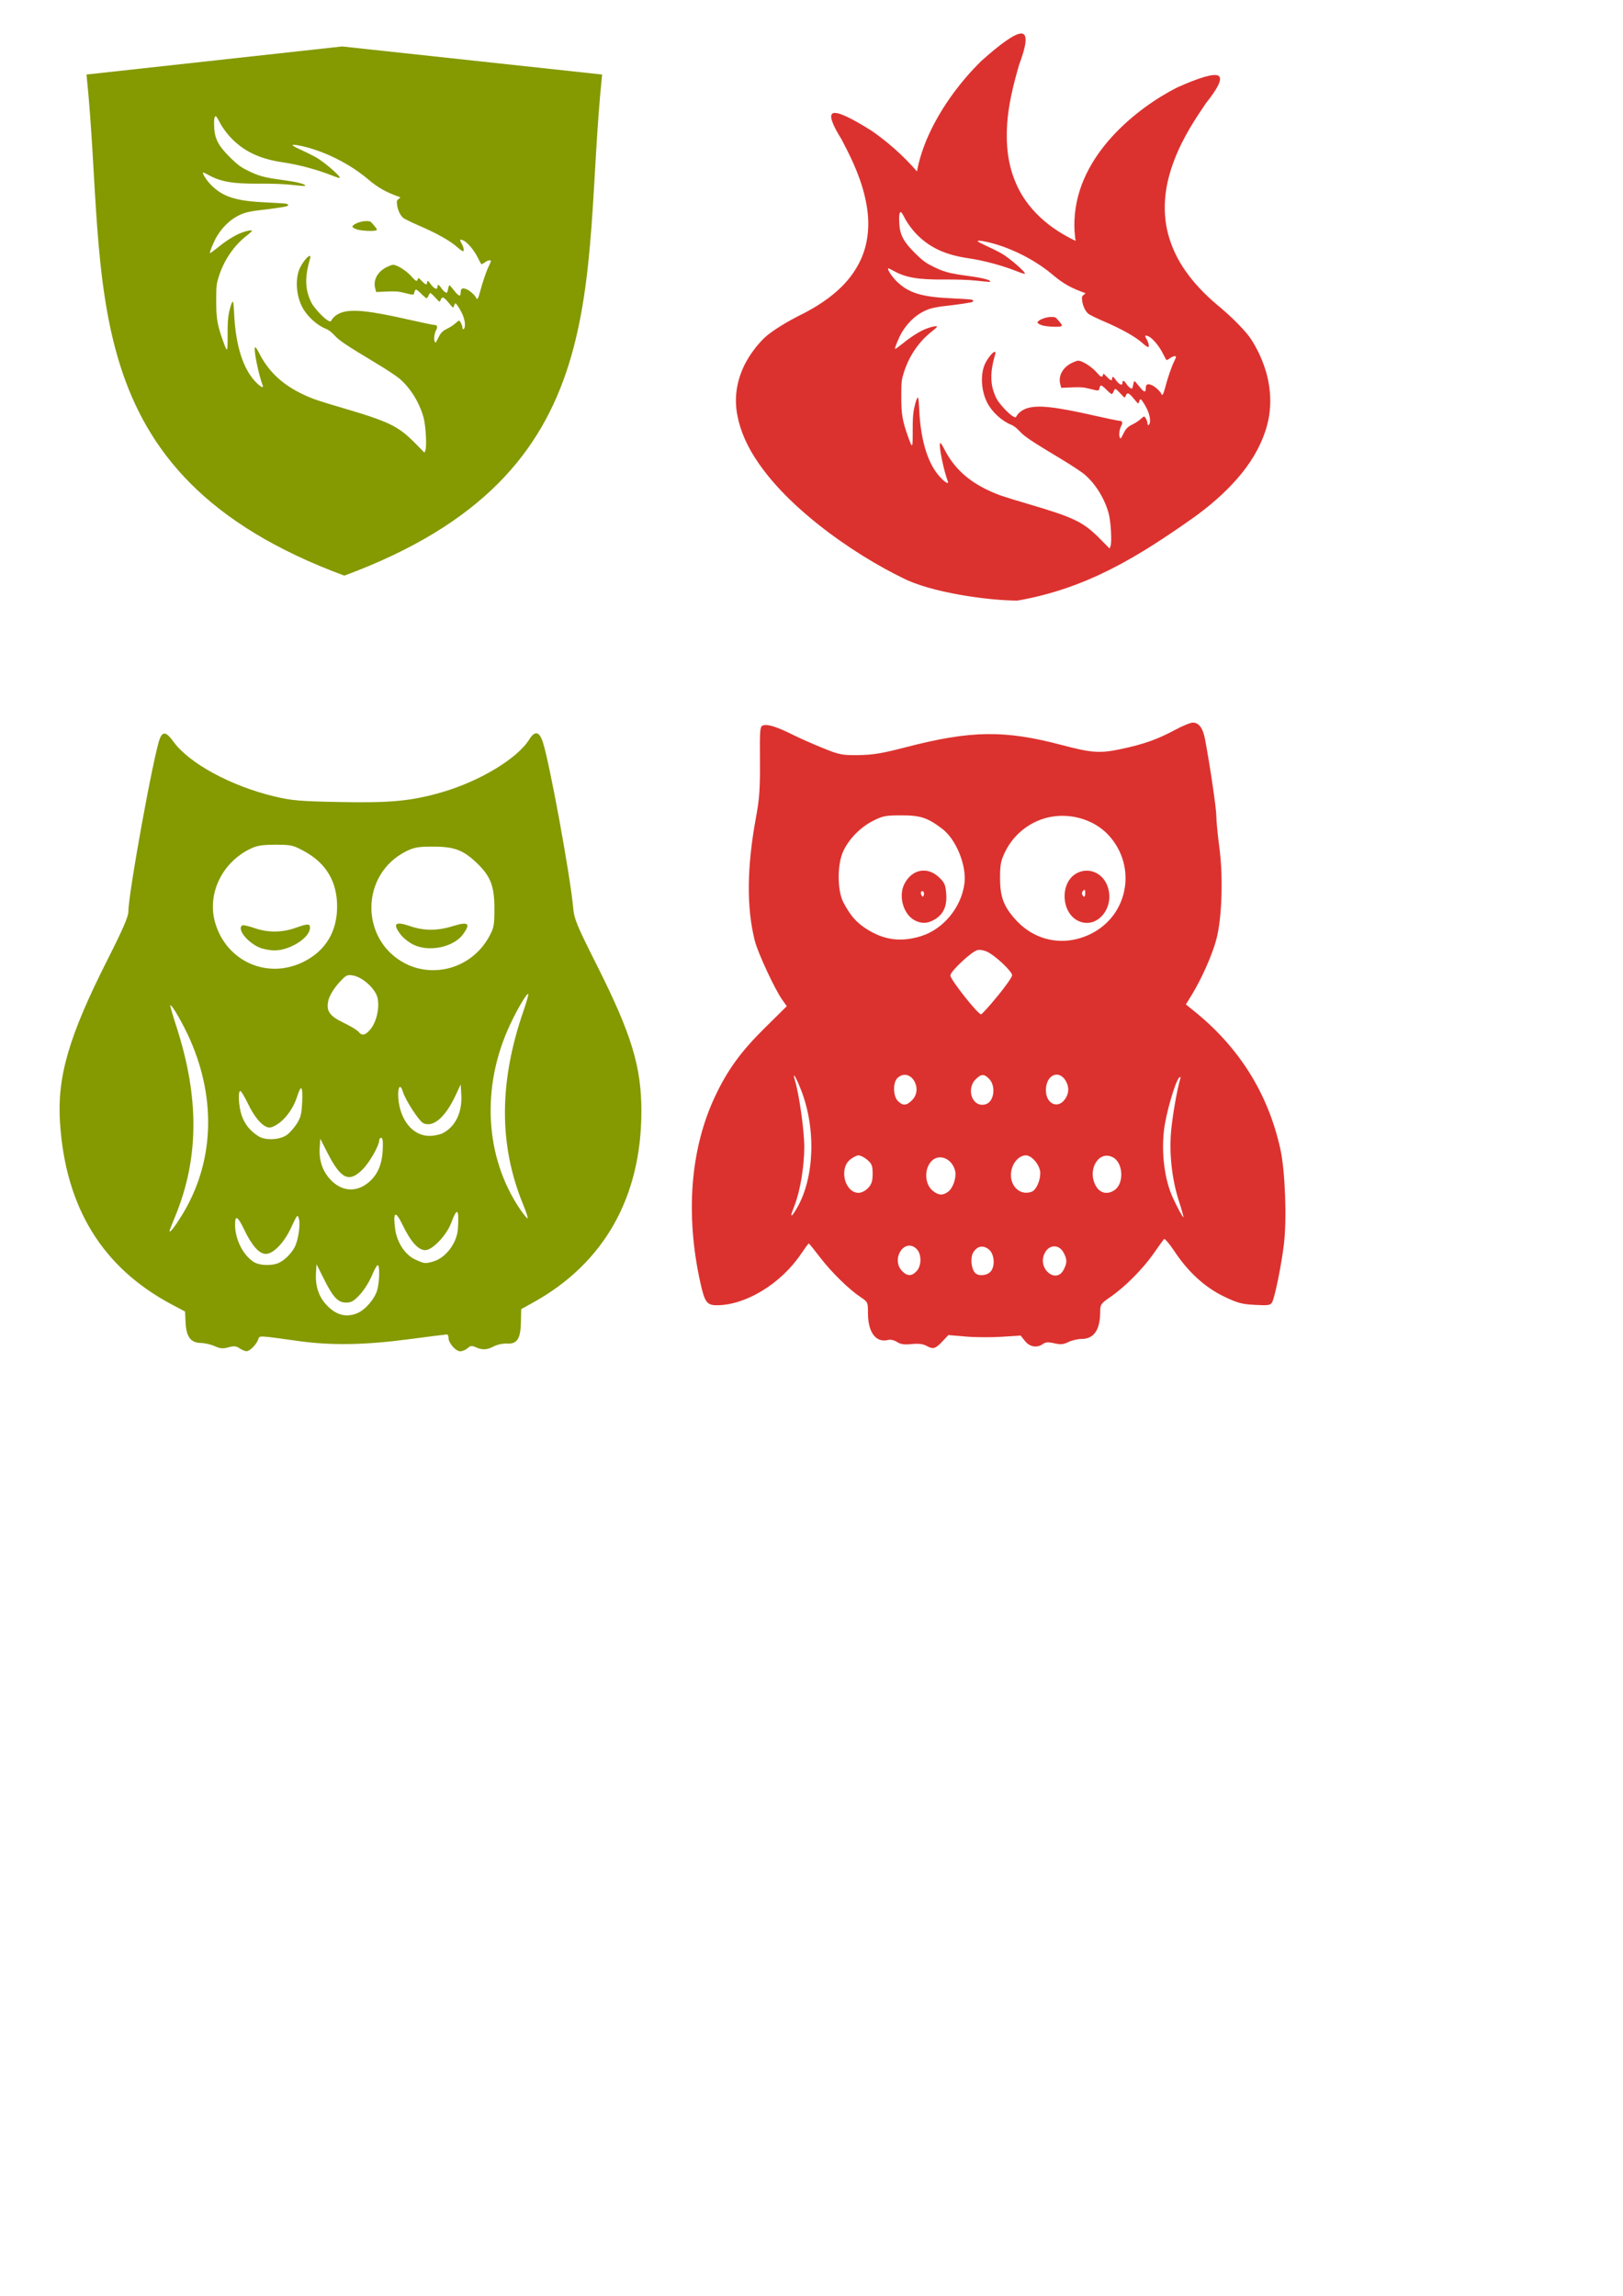 <?xml version="1.0" encoding="UTF-8" standalone="no"?>
<!-- Created with Inkscape (http://www.inkscape.org/) -->

<svg
   xmlns:dc="http://purl.org/dc/elements/1.1/"
   xmlns:cc="http://creativecommons.org/ns#"
   xmlns:rdf="http://www.w3.org/1999/02/22-rdf-syntax-ns#"
   xmlns:svg="http://www.w3.org/2000/svg"
   xmlns="http://www.w3.org/2000/svg"
   xmlns:sodipodi="http://sodipodi.sourceforge.net/DTD/sodipodi-0.dtd"
   xmlns:inkscape="http://www.inkscape.org/namespaces/inkscape"
   width="210mm"
   height="297mm"
   viewBox="0 0 210 297"
   version="1.1"
   id="svg8"
   inkscape:version="0.92.1 r"
   sodipodi:docname="images.svg">
  <defs
     id="defs2">
    <inkscape:path-effect
       effect="bend_path"
       id="path-effect4174"
       is_visible="true"
       bendpath="m -297.204,-137.046 c 0,0 -39.556,42.763 -40.625,66.283 -1.069,23.52 86.595,52.385 86.595,85.526 0,33.141 -41.694,88.733 -41.694,88.733"
       prop_scale="1"
       scale_y_rel="false"
       vertical="false" />
    <inkscape:path-effect
       effect="bend_path"
       id="path-effect4154"
       is_visible="true"
       bendpath="m -316.447,-61.141 -51.316,65.214 114.391,58.799 -54.523,71.628"
       prop_scale="1"
       scale_y_rel="false"
       vertical="false" />
    <inkscape:path-effect
       effect="bend_path"
       id="path-effect3887"
       is_visible="true"
       bendpath="m 193.524,-746.214 c 0,0 -154.214,69.548 -133.048,196.548 21.167,127 -190.5,196.548 -190.5,196.548"
       prop_scale="0.488"
       scale_y_rel="false"
       vertical="false" />
    <inkscape:path-effect
       effect="bend_path"
       id="path-effect3868"
       is_visible="true"
       bendpath="m 399.835,-108.181 c 0,0 -92.685,95.401 -94.079,157.154 -1.394,61.754 192.434,186.02 195.641,272.615 3.207,86.595 -99.231,171.959 -99.231,171.959"
       prop_scale="1.035"
       scale_y_rel="false"
       vertical="false" />
    <inkscape:path-effect
       effect="bend_path"
       id="path-effect3831"
       is_visible="true"
       bendpath="m 342.105,20.109 c 0,0 20.312,-71.628 62.007,-71.628 41.694,0 76.974,137.911 119.737,136.842 42.763,-1.069 60.937,-72.697 60.937,-72.697"
       prop_scale="1"
       scale_y_rel="false"
       vertical="false" />
    <inkscape:path-effect
       effect="bend_path"
       id="path-effect3811"
       is_visible="true"
       bendpath="m 32.072,153.744 c 0,0 -50.247,-161.431 59.868,-51.316 110.115,110.115 134.704,148.602 197.779,88.733 63.076,-59.868 112.253,-55.592 112.253,-55.592"
       prop_scale="1.751"
       scale_y_rel="false"
       vertical="false" />
    <inkscape:path-effect
       effect="bend_path"
       id="path-effect3801"
       is_visible="true"
       bendpath="m 26.458,172.268 78.619,-55.185 143.631,130.024 85.423,-63.5"
       prop_scale="1.515"
       scale_y_rel="false"
       vertical="false" />
    <inkscape:path-effect
       effect="skeletal"
       id="path-effect3771"
       is_visible="true"
       pattern="m -54.429,17.298 c 0,0 37.015,-24.667 70.025,-24.667 33.01,1e-6 70.025,24.667 70.025,24.667 0,0 -37.015,24.667 -70.025,24.667 -33.01,-1.1e-5 -70.025,-24.667 -70.025,-24.667 z"
       copytype="single_stretched"
       prop_scale="0.265"
       scale_y_rel="false"
       spacing="0"
       normal_offset="0"
       tang_offset="0"
       prop_units="false"
       vertical_pattern="false"
       fuse_tolerance="0" />
    <inkscape:path-effect
       effect="skeletal"
       id="path-effect3761"
       is_visible="true"
       pattern="m -54.429,17.298 c 0,0 37.015,-24.667 70.025,-24.667 33.01,1e-6 70.025,24.667 70.025,24.667 0,0 -37.015,24.667 -70.025,24.667 -33.01,-1.1e-5 -70.025,-24.667 -70.025,-24.667 z"
       copytype="single_stretched"
       prop_scale="0.265"
       scale_y_rel="false"
       spacing="0"
       normal_offset="0"
       tang_offset="0"
       prop_units="false"
       vertical_pattern="false"
       fuse_tolerance="0" />
    <inkscape:path-effect
       effect="spiro"
       id="path-effect3753"
       is_visible="true" />
    <inkscape:path-effect
       effect="skeletal"
       id="path-effect3749"
       is_visible="true"
       pattern="m -54.429,17.298 c 0,0 37.015,-24.667 70.025,-24.667 33.01,1e-6 70.025,24.667 70.025,24.667 0,0 -37.015,24.667 -70.025,24.667 -33.01,-1.1e-5 -70.025,-24.667 -70.025,-24.667 z"
       copytype="single_stretched"
       prop_scale="0.265"
       scale_y_rel="false"
       spacing="0"
       normal_offset="0"
       tang_offset="0"
       prop_units="false"
       vertical_pattern="false"
       fuse_tolerance="0" />
    <inkscape:path-effect
       effect="bspline"
       id="path-effect3741"
       is_visible="true"
       weight="33.333"
       steps="2"
       helper_size="0"
       apply_no_weight="true"
       apply_with_weight="true"
       only_selected="false" />
    <inkscape:path-effect
       effect="bend_path"
       id="path-effect3831-7"
       is_visible="true"
       bendpath="m 342.105,20.109 c 0,0 20.312,-71.628 62.007,-71.628 41.694,0 76.974,137.911 119.737,136.842 42.763,-1.069 60.937,-72.697 60.937,-72.697"
       prop_scale="1"
       scale_y_rel="false"
       vertical="false" />
    <inkscape:path-effect
       effect="bend_path"
       id="path-effect3887-0"
       is_visible="true"
       bendpath="m 193.524,-746.214 c 0,0 -154.214,69.548 -133.048,196.548 21.167,127 -190.5,196.548 -190.5,196.548"
       prop_scale="0.488"
       scale_y_rel="false"
       vertical="false" />
    <inkscape:path-effect
       effect="bend_path"
       id="path-effect3887-2"
       is_visible="true"
       bendpath="m 193.524,-746.214 c 0,0 -154.214,69.548 -133.048,196.548 21.167,127 -190.5,196.548 -190.5,196.548"
       prop_scale="0.488"
       scale_y_rel="false"
       vertical="false" />
    <inkscape:path-effect
       effect="bend_path"
       id="path-effect3887-8"
       is_visible="true"
       bendpath="m 193.524,-746.214 c 0,0 -154.214,69.548 -133.048,196.548 21.167,127 -190.5,196.548 -190.5,196.548"
       prop_scale="0.488"
       scale_y_rel="false"
       vertical="false" />
    <inkscape:path-effect
       effect="bend_path"
       id="path-effect3887-2-9"
       is_visible="true"
       bendpath="m 193.524,-746.214 c 0,0 -154.214,69.548 -133.048,196.548 21.167,127 -190.5,196.548 -190.5,196.548"
       prop_scale="0.488"
       scale_y_rel="false"
       vertical="false" />
    <inkscape:path-effect
       effect="bend_path"
       id="path-effect3887-02"
       is_visible="true"
       bendpath="m 193.524,-746.214 c 0,0 -154.214,69.548 -133.048,196.548 21.167,127 -190.5,196.548 -190.5,196.548"
       prop_scale="0.488"
       scale_y_rel="false"
       vertical="false" />
    <inkscape:path-effect
       effect="bend_path"
       id="path-effect3887-0-7"
       is_visible="true"
       bendpath="m 193.524,-746.214 c 0,0 -154.214,69.548 -133.048,196.548 21.167,127 -190.5,196.548 -190.5,196.548"
       prop_scale="0.488"
       scale_y_rel="false"
       vertical="false" />
    <inkscape:path-effect
       effect="bend_path"
       id="path-effect3887-0-7-9"
       is_visible="true"
       bendpath="m 193.524,-746.214 c 0,0 -154.214,69.548 -133.048,196.548 21.167,127 -190.5,196.548 -190.5,196.548"
       prop_scale="0.488"
       scale_y_rel="false"
       vertical="false" />
    <inkscape:path-effect
       effect="bend_path"
       id="path-effect3887-0-7-2"
       is_visible="true"
       bendpath="m 193.524,-746.214 c 0,0 -154.214,69.548 -133.048,196.548 21.167,127 -190.5,196.548 -190.5,196.548"
       prop_scale="0.488"
       scale_y_rel="false"
       vertical="false" />
    <inkscape:path-effect
       effect="bend_path"
       id="path-effect3887-2-9-9"
       is_visible="true"
       bendpath="m 193.524,-746.214 c 0,0 -154.214,69.548 -133.048,196.548 21.167,127 -190.5,196.548 -190.5,196.548"
       prop_scale="0.488"
       scale_y_rel="false"
       vertical="false" />
    <inkscape:path-effect
       effect="bend_path"
       id="path-effect3887-3"
       is_visible="true"
       bendpath="m 193.524,-746.214 c 0,0 -154.214,69.548 -133.048,196.548 21.167,127 -190.5,196.548 -190.5,196.548"
       prop_scale="0.488"
       scale_y_rel="false"
       vertical="false" />
    <inkscape:path-effect
       effect="bend_path"
       id="path-effect3887-2-9-93"
       is_visible="true"
       bendpath="m 193.524,-746.214 c 0,0 -154.214,69.548 -133.048,196.548 21.167,127 -190.5,196.548 -190.5,196.548"
       prop_scale="0.488"
       scale_y_rel="false"
       vertical="false" />
    <inkscape:path-effect
       effect="bend_path"
       id="path-effect3887-02-9"
       is_visible="true"
       bendpath="m 193.524,-746.214 c 0,0 -154.214,69.548 -133.048,196.548 21.167,127 -190.5,196.548 -190.5,196.548"
       prop_scale="0.488"
       scale_y_rel="false"
       vertical="false" />
    <inkscape:path-effect
       effect="bend_path"
       id="path-effect3887-2-7"
       is_visible="true"
       bendpath="m 193.524,-746.214 c 0,0 -154.214,69.548 -133.048,196.548 21.167,127 -190.5,196.548 -190.5,196.548"
       prop_scale="0.488"
       scale_y_rel="false"
       vertical="false" />
    <inkscape:path-effect
       effect="bend_path"
       id="path-effect3831-4"
       is_visible="true"
       bendpath="m 342.105,20.109 c 0,0 20.312,-71.628 62.007,-71.628 41.694,0 76.974,137.911 119.737,136.842 42.763,-1.069 60.937,-72.697 60.937,-72.697"
       prop_scale="1"
       scale_y_rel="false"
       vertical="false" />
    <inkscape:path-effect
       effect="bend_path"
       id="path-effect3887-8-6"
       is_visible="true"
       bendpath="m 193.524,-746.214 c 0,0 -154.214,69.548 -133.048,196.548 21.167,127 -190.5,196.548 -190.5,196.548"
       prop_scale="0.488"
       scale_y_rel="false"
       vertical="false" />
    <inkscape:path-effect
       effect="bend_path"
       id="path-effect3887-8-2"
       is_visible="true"
       bendpath="m 193.524,-746.214 c 0,0 -154.214,69.548 -133.048,196.548 21.167,127 -190.5,196.548 -190.5,196.548"
       prop_scale="0.488"
       scale_y_rel="false"
       vertical="false" />
    <inkscape:path-effect
       effect="bend_path"
       id="path-effect3887-8-61"
       is_visible="true"
       bendpath="m 193.524,-746.214 c 0,0 -154.214,69.548 -133.048,196.548 21.167,127 -190.5,196.548 -190.5,196.548"
       prop_scale="0.488"
       scale_y_rel="false"
       vertical="false" />
    <inkscape:path-effect
       effect="bend_path"
       id="path-effect3887-8-61-5"
       is_visible="true"
       bendpath="m 193.524,-746.214 c 0,0 -154.214,69.548 -133.048,196.548 21.167,127 -190.5,196.548 -190.5,196.548"
       prop_scale="0.488"
       scale_y_rel="false"
       vertical="false" />
  </defs>
  <sodipodi:namedview
     id="base"
     pagecolor="#ffffff"
     bordercolor="#666666"
     borderopacity="1.0"
     inkscape:pageopacity="0.0"
     inkscape:pageshadow="2"
     inkscape:zoom="0.5"
     inkscape:cx="284.23215"
     inkscape:cy="607.20743"
     inkscape:document-units="mm"
     inkscape:current-layer="layer1"
     showgrid="false"
     inkscape:snap-nodes="true"
     inkscape:snap-global="false"
     inkscape:window-width="1317"
     inkscape:window-height="742"
     inkscape:window-x="49"
     inkscape:window-y="0"
     inkscape:window-maximized="1" />
  <g
     inkscape:label="1. réteg"
     inkscape:groupmode="layer"
     id="layer1">
    <path
       style="fill:#859900;stroke-width:0.373;fill-opacity:1"
       d="M 167.041 22.68 L 42.24 36.387 C 52.855 138.066 33.312 231.186 168.117 281.008 C 302.923 231.186 283.379 138.066 293.994 36.387 L 167.041 22.68 z M 105.33 56.725 C 105.553 56.725 106.235 57.72 106.846 58.936 C 108.51 62.25 111.251 65.921 114.018 68.539 C 120.259 74.446 127.579 77.693 138.176 79.256 C 146.018 80.412 154.932 82.82 162.494 85.824 C 164.234 86.515 165.759 86.978 165.885 86.852 C 166.552 86.184 158.087 78.876 154.133 76.705 C 152.421 75.765 149.172 74.157 146.914 73.133 C 144.656 72.108 142.809 71.106 142.809 70.906 C 142.809 70.375 146.702 70.99 150.811 72.17 C 161.162 75.144 171.705 80.743 179.703 87.514 C 184.494 91.569 188.532 93.857 194.814 96.068 C 195.625 96.354 195.62 96.389 194.645 97.125 C 193.74 97.808 193.661 98.108 193.887 100.018 C 194.174 102.442 195.324 104.932 196.787 106.297 C 197.336 106.809 200.908 108.569 204.725 110.207 C 213.219 113.854 219.94 117.636 223.258 120.639 C 224.632 121.883 225.951 122.781 226.188 122.635 C 226.734 122.297 226.326 120.513 225.283 118.684 C 224.301 116.959 224.501 116.667 226.186 117.365 C 228.129 118.17 231.451 122.079 233.201 125.619 C 234.06 127.357 234.891 128.859 235.047 128.955 C 235.203 129.052 235.964 128.663 236.738 128.092 C 238.186 127.023 239.668 126.718 239.668 127.488 C 239.668 127.728 239.217 128.818 238.664 129.91 C 237.53 132.152 235.53 138.016 234.396 142.426 C 233.602 145.515 232.979 146.643 232.617 145.648 C 232.15 144.367 229.655 142.023 227.957 141.271 C 225.761 140.3 224.928 140.747 224.928 142.898 C 224.928 145.031 223.957 144.698 221.701 141.793 C 220.622 140.403 219.602 139.266 219.434 139.266 C 219.265 139.266 218.993 139.975 218.83 140.842 C 218.668 141.709 218.447 142.562 218.338 142.738 C 217.981 143.316 216.516 142.211 215.396 140.52 C 214.274 138.824 213.559 138.673 213.559 140.133 C 213.559 141.809 211.634 140.798 209.959 138.242 C 209.111 136.948 208.504 136.849 208.504 138.004 C 208.504 139.293 207.695 139.018 205.885 137.115 C 204.364 135.516 204.221 135.451 204.006 136.271 C 203.654 137.619 202.99 137.36 201.057 135.115 C 199.142 132.892 195.7 130.43 193.314 129.58 C 191.943 129.091 191.579 129.149 189.182 130.225 C 184.499 132.326 182.071 136.618 183.197 140.803 L 183.666 142.547 L 188.82 142.324 C 193.189 142.136 194.517 142.238 197.529 143 C 202.041 144.141 202.035 144.141 202.336 142.635 C 202.475 141.94 202.837 141.373 203.141 141.373 C 203.445 141.373 204.627 142.32 205.768 143.479 C 206.908 144.637 208.043 145.584 208.291 145.584 C 208.538 145.584 208.956 145.015 209.219 144.32 C 209.481 143.625 209.883 143.057 210.113 143.057 C 210.344 143.057 211.385 144.004 212.426 145.162 C 213.467 146.32 214.436 147.268 214.58 147.268 C 214.724 147.268 215.028 146.78 215.254 146.184 C 215.847 144.624 216.79 145.007 218.965 147.689 C 219.997 148.963 220.981 150.061 221.15 150.129 C 221.32 150.197 221.581 149.771 221.729 149.182 C 221.876 148.593 222.162 148.109 222.365 148.109 C 222.96 148.109 225.461 152.272 226.266 154.602 C 227.029 156.809 227.227 158.912 226.779 160.078 C 226.415 161.028 225.771 160.902 225.771 159.881 C 225.771 158.841 224.632 156.533 224.119 156.533 C 223.918 156.533 223.129 157.117 222.365 157.83 C 221.601 158.544 220.019 159.607 218.848 160.193 C 215.946 161.647 215.352 162.241 213.875 165.164 C 212.657 167.576 212.582 167.64 212.205 166.637 C 211.728 165.368 212.082 162.798 212.969 161.082 C 213.782 159.509 213.475 158.639 212.105 158.639 C 211.524 158.639 206.069 157.508 199.984 156.125 C 180.911 151.791 172.486 150.846 167.176 152.445 C 164.856 153.144 162.795 154.646 161.873 156.309 C 161.45 157.072 161.319 157.087 160.217 156.518 C 158.08 155.414 153.187 150.133 151.971 147.617 C 148.86 141.184 148.727 135.333 151.475 125.895 C 151.656 125.271 151.571 124.947 151.225 124.947 C 150.269 124.947 147.74 128.061 146.441 130.836 C 144.094 135.851 144.522 143.838 147.451 149.672 C 149.748 154.248 154.659 158.774 159.295 160.592 C 160.442 161.042 161.962 162.222 163.357 163.746 C 165.712 166.317 169.036 168.539 183.771 177.387 C 188.35 180.136 193.325 183.407 194.828 184.654 C 200.245 189.151 204.874 196.577 206.832 203.91 C 207.894 207.888 208.452 217.928 207.715 219.809 L 207.26 220.969 L 202.723 216.379 C 194.465 208.023 190.03 205.859 167.654 199.275 C 155.113 195.585 152.589 194.721 147.938 192.523 C 138.041 187.848 131.267 181.545 126.748 172.807 C 125.198 169.809 124.689 169.129 124.455 169.736 C 123.87 171.255 126.332 183.104 128.297 188.223 C 128.828 189.607 127.409 189.003 125.328 186.959 C 118.811 180.558 115.063 169.021 114.312 153.059 C 114.163 149.874 113.91 147.268 113.752 147.268 C 113.255 147.268 112.559 149.188 111.818 152.605 C 111.285 155.065 111.112 157.863 111.131 163.633 C 111.159 172.332 111.04 172.463 108.814 166.219 C 106.095 158.59 105.557 155.385 105.568 146.848 C 105.577 139.58 105.653 138.807 106.719 135.352 C 109.275 127.063 114.174 119.874 120.699 114.84 C 121.972 113.858 123.014 112.88 123.014 112.666 C 123.014 112.15 120.375 112.648 117.791 113.654 C 114.569 114.909 110.508 117.446 106.451 120.74 C 104.406 122.401 102.646 123.671 102.539 123.564 C 102.191 123.216 104.451 117.744 105.988 115.213 C 109.249 109.845 113.944 105.879 119.182 104.064 C 120.711 103.535 124.046 102.888 126.594 102.627 C 131.457 102.129 138.711 101.08 139.965 100.693 C 140.897 100.406 140.913 99.852 140.002 99.502 C 139.617 99.354 135.306 99.061 130.422 98.85 C 115.412 98.2 108.994 96.213 103.17 90.418 C 100.987 88.246 98.684 84.706 99.15 84.24 C 99.259 84.132 100.373 84.623 101.627 85.33 C 107.615 88.71 113.705 89.769 126.547 89.662 C 132.698 89.611 138.336 89.809 142.129 90.209 C 149.17 90.951 149.247 90.952 148.922 90.426 C 148.464 89.685 144.403 88.733 138.133 87.896 C 128.701 86.638 125.951 85.863 119.971 82.771 C 117.236 81.358 115.574 80.063 112.23 76.744 C 106.725 71.28 104.935 67.941 104.596 62.494 C 104.365 58.791 104.628 56.725 105.33 56.725 z M 178.414 107.947 C 175.808 108.008 172.076 109.602 172.076 110.654 C 172.076 111.006 172.964 111.564 174.184 111.98 C 176.512 112.775 183.434 113.018 183.865 112.32 C 184.133 111.886 184.061 111.77 182.025 109.367 C 180.857 107.988 180.625 107.896 178.414 107.947 z "
       transform="scale(0.265)"
       id="rect3687"
       inkscape:export-xdpi="17.837784"
       inkscape:export-ydpi="17.837784" />
    <path
       style="fill:#dc322f;stroke-width:0.118;fill-opacity:1"
       d="M 498.637 16.352 C 495.441 16.352 488.405 21.472 479.021 29.863 C 470.106 38.657 460.23 51.059 453.57 65.588 C 450.92 71.392 448.879 77.451 447.721 83.676 C 440.682 75.542 432.789 68.87 425.793 63.984 C 416.197 57.926 409.321 54.503 406.893 55.211 C 404.466 55.919 406.368 60.787 410.932 68.09 C 414.721 75.369 419.551 84.711 422.127 95.357 C 423.423 100.626 424.143 106.016 423.895 111.389 C 423.629 116.922 422.431 122.236 420.086 127.188 C 417.484 132.687 413.714 137.535 409.188 141.631 C 402.996 147.303 395.427 151.566 389.58 154.389 C 378.971 159.879 374.316 163.969 374.316 163.969 C 374.316 163.969 368.23 168.933 363.574 178.02 C 360.111 185.032 358.183 193.458 360.055 202.943 C 361.561 210.701 365.023 218.385 370.312 226.016 C 375.317 233.277 381.519 240.128 388.504 246.588 C 402.404 259.448 418.217 270.003 431.578 277.389 C 434.687 279.109 437.622 280.632 440.338 281.949 C 453.91 289.171 482.299 293.189 496.785 293.189 C 530.718 287.311 555.934 271.594 582.586 252.805 C 590.562 247.108 597.826 240.816 603.961 233.818 C 610.438 226.471 615.106 218.683 617.844 210.404 C 621.22 200.289 620.649 190.552 618.326 182.061 C 615.15 171.022 609.893 164.252 609.893 164.252 C 609.893 164.252 605.92 158.746 596.25 150.447 C 590.888 146.099 584.044 139.796 578.795 132.219 C 574.949 126.735 571.976 120.576 570.268 113.939 C 568.727 107.965 568.386 101.83 569.006 95.645 C 569.617 89.642 571.193 83.821 573.324 78.256 C 577.586 67.001 583.88 57.66 588.811 50.389 C 594.514 43.253 597.184 38.26 594.885 36.969 C 592.584 35.677 585.2 38.031 574.691 42.736 C 564.751 47.811 552.871 55.845 542.846 66.848 C 537.905 72.285 533.575 78.373 530.32 85.137 C 526.954 92.117 524.949 99.623 524.617 107.592 C 524.482 110.93 524.669 114.271 525.152 117.6 C 523.064 116.595 520.996 115.5 518.994 114.309 C 512.593 110.549 506.884 105.796 502.377 100.086 C 498.316 94.946 495.508 89.18 493.738 82.986 C 492.031 76.972 491.459 70.754 491.596 64.562 C 491.82 52.06 495.038 40.601 497.576 31.666 C 501.018 22.558 501.973 16.704 498.934 16.367 C 498.838 16.352 498.74 16.352 498.637 16.352 z M 439.834 103.521 C 440.057 103.521 440.741 104.516 441.352 105.732 C 443.016 109.047 445.757 112.716 448.523 115.334 C 454.765 121.241 462.085 124.488 472.682 126.051 C 480.524 127.207 489.436 129.615 496.998 132.619 C 498.738 133.31 500.264 133.772 500.391 133.646 C 501.058 132.979 492.593 125.671 488.639 123.5 C 486.927 122.56 483.678 120.954 481.42 119.93 C 479.162 118.905 477.314 117.903 477.314 117.703 C 477.314 117.172 481.208 117.786 485.316 118.967 C 495.668 121.941 506.209 127.54 514.207 134.311 C 518.998 138.366 523.038 140.652 529.32 142.863 C 530.131 143.149 530.126 143.186 529.15 143.922 C 528.245 144.605 528.167 144.904 528.393 146.814 C 528.68 149.239 529.828 151.727 531.291 153.092 C 531.84 153.604 535.412 155.364 539.229 157.002 C 547.723 160.648 554.446 164.431 557.764 167.434 C 559.138 168.677 560.455 169.576 560.691 169.43 C 561.238 169.092 560.831 167.308 559.789 165.479 C 558.807 163.754 559.007 163.462 560.691 164.16 C 562.635 164.965 565.957 168.875 567.707 172.416 C 568.566 174.154 569.397 175.656 569.553 175.752 C 569.709 175.848 570.47 175.46 571.244 174.889 C 572.692 173.82 574.174 173.515 574.174 174.285 C 574.174 174.524 573.721 175.613 573.168 176.705 C 572.034 178.947 570.036 184.811 568.902 189.221 C 568.108 192.31 567.485 193.438 567.123 192.443 C 566.656 191.162 564.161 188.818 562.463 188.066 C 560.267 187.095 559.434 187.542 559.434 189.693 C 559.434 191.826 558.463 191.493 556.207 188.588 C 555.128 187.198 554.106 186.062 553.938 186.062 C 553.769 186.062 553.498 186.772 553.336 187.639 C 553.173 188.505 552.951 189.357 552.842 189.533 C 552.485 190.111 551.02 189.006 549.9 187.314 C 548.778 185.619 548.062 185.469 548.062 186.93 C 548.062 188.606 546.138 187.593 544.463 185.037 C 543.615 183.743 543.01 183.643 543.01 184.799 C 543.01 186.088 542.201 185.813 540.391 183.91 C 538.87 182.311 538.726 182.247 538.512 183.068 C 538.159 184.416 537.495 184.155 535.562 181.91 C 533.648 179.687 530.204 177.227 527.818 176.377 C 526.447 175.888 526.085 175.944 523.688 177.02 C 519.005 179.121 516.576 183.415 517.703 187.6 L 518.172 189.342 L 523.326 189.119 C 527.695 188.931 529.022 189.033 532.035 189.795 C 536.547 190.936 536.539 190.938 536.84 189.432 C 536.979 188.737 537.343 188.168 537.646 188.168 C 537.951 188.168 539.133 189.115 540.273 190.273 C 541.414 191.432 542.549 192.379 542.797 192.379 C 543.044 192.379 543.46 191.81 543.723 191.115 C 543.985 190.42 544.389 189.852 544.619 189.852 C 544.849 189.852 545.888 190.799 546.93 191.957 C 547.971 193.115 548.942 194.062 549.086 194.062 C 549.23 194.062 549.533 193.576 549.76 192.98 C 550.353 191.421 551.296 191.804 553.471 194.486 C 554.503 195.76 555.487 196.856 555.656 196.924 C 555.826 196.992 556.085 196.566 556.232 195.977 C 556.38 195.387 556.668 194.906 556.871 194.906 C 557.466 194.906 559.966 199.067 560.771 201.396 C 561.535 203.604 561.731 205.707 561.283 206.873 C 560.919 207.823 560.275 207.697 560.275 206.676 C 560.275 205.636 559.137 203.328 558.625 203.328 C 558.424 203.328 557.635 203.912 556.871 204.625 C 556.107 205.338 554.523 206.403 553.352 206.99 C 550.45 208.444 549.858 209.036 548.381 211.959 C 547.162 214.371 547.088 214.435 546.711 213.432 C 546.234 212.163 546.587 209.595 547.475 207.879 C 548.288 206.305 547.981 205.434 546.611 205.434 C 546.029 205.434 540.575 204.303 534.49 202.92 C 515.417 198.586 506.99 197.641 501.68 199.24 C 499.36 199.939 497.299 201.441 496.377 203.104 C 495.954 203.867 495.825 203.884 494.723 203.314 C 492.586 202.211 487.693 196.928 486.477 194.412 C 483.366 187.979 483.233 182.13 485.98 172.691 C 486.162 172.067 486.077 171.744 485.73 171.744 C 484.775 171.744 482.246 174.858 480.947 177.633 C 478.6 182.648 479.028 190.632 481.957 196.467 C 484.254 201.043 489.163 205.569 493.799 207.387 C 494.946 207.836 496.468 209.017 497.863 210.541 C 500.217 213.112 503.54 215.334 518.275 224.182 C 522.854 226.931 527.831 230.202 529.334 231.449 C 534.751 235.946 539.38 243.372 541.338 250.705 C 542.4 254.683 542.958 264.723 542.221 266.604 L 541.764 267.766 L 537.229 263.174 C 528.971 254.818 524.534 252.654 502.158 246.07 C 489.617 242.38 487.093 241.518 482.441 239.32 C 472.545 234.645 465.773 228.34 461.254 219.602 C 459.704 216.604 459.195 215.924 458.961 216.531 C 458.375 218.05 460.836 229.898 462.801 235.018 C 463.332 236.402 461.915 235.798 459.834 233.754 C 453.317 227.353 449.567 215.816 448.816 199.854 C 448.667 196.669 448.416 194.062 448.258 194.062 C 447.761 194.062 447.065 195.983 446.324 199.4 C 445.791 201.86 445.616 204.658 445.635 210.428 C 445.663 219.127 445.546 219.257 443.32 213.014 C 440.601 205.385 440.063 202.18 440.074 193.643 C 440.083 186.375 440.159 185.602 441.225 182.146 C 443.78 173.858 448.68 166.669 455.205 161.635 C 456.478 160.653 457.52 159.675 457.52 159.461 C 457.52 158.944 454.879 159.445 452.295 160.451 C 449.073 161.706 445.014 164.241 440.957 167.535 C 438.912 169.195 437.151 170.466 437.045 170.359 C 436.696 170.011 438.957 164.541 440.494 162.01 C 443.755 156.642 448.448 152.674 453.686 150.859 C 455.215 150.33 458.552 149.683 461.1 149.422 C 465.962 148.924 473.217 147.875 474.471 147.488 C 475.403 147.201 475.419 146.646 474.508 146.297 C 474.122 146.149 469.812 145.856 464.928 145.645 C 449.918 144.995 443.5 143.01 437.676 137.215 C 435.493 135.042 433.19 131.503 433.656 131.037 C 433.765 130.929 434.879 131.418 436.133 132.125 C 442.121 135.505 448.211 136.564 461.053 136.457 C 467.204 136.406 472.841 136.604 476.635 137.004 C 483.676 137.746 483.753 137.749 483.428 137.223 C 482.97 136.482 478.909 135.528 472.639 134.691 C 463.207 133.433 460.457 132.658 454.477 129.566 C 451.742 128.153 450.078 126.858 446.734 123.539 C 441.229 118.075 439.441 114.738 439.102 109.291 C 438.87 105.587 439.132 103.521 439.834 103.521 z M 512.92 154.742 C 510.314 154.803 506.582 156.397 506.582 157.449 C 506.582 157.801 507.468 158.359 508.688 158.775 C 511.016 159.57 517.94 159.813 518.371 159.115 C 518.639 158.681 518.567 158.565 516.531 156.162 C 515.363 154.783 515.13 154.691 512.92 154.742 z "
       transform="scale(0.265)"
       id="rect3717-6-7-3"
       inkscape:export-xdpi="5.5483732"
       inkscape:export-ydpi="5.5483732" />
    <path
       style="fill:#000080;stroke-width:0.132"
       d="m 231.98,73.107 c -0.23,-0.588 -0.056,-3.727 0.276,-4.97 0.612,-2.292 2.059,-4.614 3.753,-6.019 0.47,-0.39 2.025,-1.412 3.456,-2.272 4.606,-2.766 5.645,-3.46 6.381,-4.264 0.436,-0.476 0.912,-0.846 1.27,-0.986 1.449,-0.568 2.984,-1.983 3.702,-3.414 0.916,-1.824 1.049,-4.32 0.316,-5.888 -0.406,-0.867 -1.197,-1.841 -1.495,-1.841 -0.108,0 -0.135,0.101 -0.078,0.296 0.859,2.951 0.817,4.779 -0.155,6.79 -0.38,0.786 -1.91,2.438 -2.578,2.783 -0.345,0.178 -0.385,0.173 -0.517,-0.066 -0.288,-0.52 -0.932,-0.989 -1.658,-1.208 -1.66,-0.5 -4.294,-0.205 -10.256,1.15 -1.902,0.432 -3.607,0.786 -3.789,0.786 -0.428,0 -0.524,0.272 -0.27,0.764 0.277,0.536 0.388,1.34 0.239,1.736 -0.118,0.314 -0.141,0.293 -0.522,-0.461 -0.462,-0.914 -0.647,-1.099 -1.554,-1.553 -0.366,-0.183 -0.861,-0.516 -1.1,-0.739 -0.239,-0.223 -0.486,-0.406 -0.548,-0.406 -0.16,0 -0.516,0.722 -0.516,1.047 0,0.319 -0.201,0.358 -0.315,0.062 -0.14,-0.365 -0.078,-1.022 0.16,-1.712 0.252,-0.728 1.033,-2.029 1.219,-2.029 0.064,0 0.153,0.151 0.199,0.335 0.046,0.184 0.127,0.317 0.18,0.296 0.053,-0.021 0.36,-0.364 0.683,-0.762 0.68,-0.838 0.975,-0.958 1.16,-0.471 0.071,0.186 0.166,0.339 0.211,0.339 0.045,0 0.348,-0.296 0.674,-0.658 0.325,-0.362 0.651,-0.658 0.723,-0.658 0.072,0 0.198,0.178 0.28,0.395 0.082,0.217 0.212,0.395 0.29,0.395 0.077,0 0.432,-0.296 0.789,-0.658 0.357,-0.362 0.726,-0.658 0.821,-0.658 0.095,0 0.208,0.178 0.252,0.395 0.094,0.471 0.092,0.471 1.502,0.114 0.942,-0.238 1.357,-0.27 2.722,-0.211 l 1.611,0.07 0.147,-0.545 c 0.352,-1.308 -0.407,-2.65 -1.871,-3.307 -0.749,-0.336 -0.863,-0.354 -1.292,-0.201 -0.746,0.266 -1.822,1.035 -2.421,1.73 -0.604,0.702 -0.812,0.783 -0.922,0.362 -0.067,-0.257 -0.112,-0.237 -0.587,0.263 -0.566,0.595 -0.819,0.681 -0.819,0.278 0,-0.361 -0.189,-0.33 -0.454,0.075 -0.524,0.799 -1.125,1.115 -1.125,0.591 0,-0.456 -0.224,-0.41 -0.574,0.12 -0.35,0.529 -0.808,0.874 -0.919,0.694 -0.034,-0.055 -0.103,-0.322 -0.154,-0.593 -0.051,-0.271 -0.136,-0.493 -0.188,-0.493 -0.053,0 -0.372,0.355 -0.709,0.79 -0.705,0.908 -1.009,1.012 -1.009,0.345 0,-0.673 -0.26,-0.812 -0.947,-0.508 -0.531,0.235 -1.311,0.968 -1.457,1.368 -0.113,0.311 -0.308,-0.042 -0.556,-1.007 -0.354,-1.378 -0.979,-3.211 -1.334,-3.912 -0.173,-0.342 -0.314,-0.682 -0.314,-0.757 0,-0.241 0.463,-0.145 0.916,0.189 0.242,0.179 0.48,0.3 0.529,0.27 0.049,-0.03 0.308,-0.499 0.577,-1.043 0.547,-1.107 1.586,-2.329 2.193,-2.58 0.527,-0.218 0.589,-0.127 0.282,0.412 -0.326,0.572 -0.453,1.13 -0.282,1.235 0.074,0.046 0.486,-0.235 0.916,-0.624 1.037,-0.938 3.138,-2.121 5.794,-3.261 1.193,-0.512 2.31,-1.062 2.481,-1.222 0.457,-0.427 0.817,-1.205 0.906,-1.963 0.071,-0.597 0.046,-0.691 -0.237,-0.904 -0.305,-0.23 -0.307,-0.241 -0.053,-0.331 1.964,-0.691 3.227,-1.406 4.724,-2.674 2.5,-2.117 5.796,-3.867 9.032,-4.796 1.284,-0.369 2.501,-0.561 2.501,-0.395 0,0.062 -0.578,0.376 -1.284,0.696 -0.706,0.32 -1.721,0.823 -2.257,1.116 -1.236,0.679 -3.882,2.963 -3.674,3.172 0.039,0.039 0.517,-0.105 1.06,-0.321 2.364,-0.939 5.15,-1.692 7.602,-2.053 3.312,-0.488 5.601,-1.504 7.552,-3.35 0.865,-0.818 1.722,-1.966 2.242,-3.002 0.191,-0.38 0.404,-0.691 0.474,-0.691 0.219,0 0.301,0.646 0.229,1.804 -0.106,1.703 -0.665,2.746 -2.386,4.454 -1.045,1.037 -1.565,1.442 -2.42,1.884 -1.87,0.966 -2.729,1.209 -5.678,1.602 -1.96,0.262 -3.229,0.559 -3.373,0.791 -0.102,0.165 -0.078,0.164 2.123,-0.068 1.186,-0.125 2.948,-0.187 4.871,-0.171 4.014,0.033 5.918,-0.298 7.79,-1.354 0.392,-0.221 0.74,-0.374 0.774,-0.34 0.146,0.146 -0.574,1.252 -1.257,1.931 -1.821,1.812 -3.827,2.432 -8.519,2.635 -1.527,0.066 -2.874,0.158 -2.995,0.204 -0.285,0.109 -0.279,0.283 0.011,0.372 0.392,0.121 2.66,0.449 4.18,0.604 0.796,0.082 1.839,0.284 2.317,0.449 1.637,0.567 3.105,1.807 4.124,3.485 0.481,0.791 1.187,2.502 1.078,2.61 -0.033,0.033 -0.584,-0.364 -1.223,-0.883 -1.268,-1.03 -2.537,-1.822 -3.544,-2.215 -0.808,-0.315 -1.633,-0.471 -1.633,-0.309 0,0.067 0.326,0.373 0.724,0.68 2.04,1.574 3.571,3.821 4.37,6.412 0.333,1.08 0.357,1.322 0.36,3.593 0.003,2.669 -0.165,3.671 -1.015,6.056 -0.696,1.952 -0.732,1.911 -0.724,-0.809 0.006,-1.804 -0.049,-2.678 -0.215,-3.447 -0.231,-1.068 -0.449,-1.668 -0.604,-1.668 -0.05,0 -0.128,0.815 -0.175,1.81 -0.235,4.99 -1.406,8.596 -3.444,10.597 -0.651,0.639 -1.094,0.828 -0.928,0.395 0.614,-1.6 1.384,-5.304 1.201,-5.779 -0.073,-0.19 -0.232,0.023 -0.717,0.96 -1.413,2.732 -3.53,4.702 -6.624,6.164 -1.454,0.687 -2.243,0.957 -6.164,2.111 -6.995,2.058 -8.381,2.734 -10.962,5.346 l -1.418,1.435 z m 10.482,-33.708 c 0.381,-0.13 0.658,-0.304 0.658,-0.414 0,-0.329 -1.166,-0.827 -1.981,-0.846 -0.691,-0.016 -0.764,0.012 -1.129,0.444 -0.636,0.751 -0.659,0.788 -0.575,0.923 0.135,0.218 2.299,0.142 3.027,-0.106 z"
       id="path4361"
       inkscape:connector-curvature="0"
       sodipodi:nodetypes="ccssccccsccccccsccccsssccsscccscscscsccscssccccscscccsssccscsccscccccccccssscccssccscccsccccscscccscsccsscccccscscccccccccscccc" />
    <g
       id="g5204"
       transform="matrix(0.687,0,0,0.687,476.818,423.361)"
       style="fill:#dc322f;fill-opacity:1"
       inkscape:export-xdpi="15.074941"
       inkscape:export-ydpi="15.074941">
      <path
         style="fill:#dc322f;stroke-width:0.353;fill-opacity:1"
         d="m -519.642,-362.855 c -0.58,-0.321 -1.493,-0.419 -2.722,-0.292 -1.377,0.142 -2.078,0.041 -2.742,-0.394 -0.521,-0.342 -1.228,-0.5 -1.701,-0.381 -2.286,0.574 -3.78,-1.43 -3.78,-5.07 0,-2.024 -0.037,-2.106 -1.36,-2.981 -2.219,-1.469 -5.501,-4.682 -7.657,-7.496 -1.11,-1.449 -2.069,-2.634 -2.132,-2.634 -0.063,0 -0.738,0.918 -1.499,2.039 -3.798,5.592 -10.403,9.602 -15.817,9.602 -1.864,0 -2.283,-0.57 -3.09,-4.196 -2.872,-12.915 -1.895,-25.294 2.775,-35.169 2.359,-4.989 4.847,-8.408 9.363,-12.869 l 4.13,-4.08 -0.861,-1.212 c -1.406,-1.978 -4.579,-8.808 -5.168,-11.121 -1.574,-6.185 -1.496,-13.933 0.233,-23.252 0.646,-3.48 0.777,-5.377 0.739,-10.659 -0.043,-6.042 -0.006,-6.439 0.629,-6.64 0.84,-0.267 2.632,0.306 5.603,1.791 1.261,0.63 3.801,1.755 5.644,2.499 3.117,1.259 3.585,1.35 6.703,1.312 2.68,-0.033 4.446,-0.326 8.819,-1.462 12.314,-3.199 18.636,-3.292 29.457,-0.434 5.659,1.495 7.183,1.6 11.113,0.765 4.31,-0.915 6.897,-1.828 10.141,-3.577 1.437,-0.775 2.973,-1.41 3.413,-1.41 1.169,0 1.92,1.035 2.323,3.202 0.987,5.305 2.114,13.003 2.114,14.437 0,0.889 0.254,3.515 0.565,5.835 0.745,5.555 0.502,13.26 -0.543,17.271 -0.758,2.91 -2.788,7.498 -4.679,10.573 l -1.078,1.754 1.544,1.245 c 8.502,6.853 13.918,15.503 16.239,25.939 0.917,4.123 1.257,13.293 0.669,18.065 -0.487,3.956 -1.688,9.843 -2.207,10.817 -0.31,0.583 -0.688,0.642 -3.238,0.508 -2.488,-0.131 -3.301,-0.352 -5.887,-1.603 -3.555,-1.721 -6.688,-4.588 -9.285,-8.498 -0.944,-1.421 -1.827,-2.453 -1.963,-2.293 -0.136,0.16 -1.024,1.401 -1.974,2.757 -2.021,2.886 -5.391,6.269 -8.111,8.143 -1.8,1.24 -1.926,1.42 -1.927,2.767 -0.005,3.455 -1.171,5.145 -3.55,5.145 -0.703,0 -1.8,0.26 -2.437,0.578 -0.92,0.459 -1.466,0.508 -2.654,0.236 -1.13,-0.259 -1.652,-0.227 -2.138,0.128 -1.098,0.803 -2.491,0.573 -3.392,-0.56 l -0.819,-1.03 -3.528,0.236 c -1.94,0.13 -5.001,0.111 -6.802,-0.042 l -3.274,-0.278 -1.177,1.248 c -1.285,1.363 -1.711,1.467 -3.025,0.74 z m -1.787,-14.022 c 0.96,-1.031 0.967,-3.213 0.014,-4.167 -2.217,-2.217 -4.922,1.822 -2.761,4.122 0.961,1.023 1.822,1.037 2.747,0.044 z m 13.832,0.188 c 1.02,-0.923 0.88,-3.414 -0.241,-4.295 -1.065,-0.837 -2.119,-0.646 -2.886,0.523 -0.602,0.918 -0.457,2.982 0.27,3.858 0.559,0.674 2.067,0.628 2.857,-0.086 z m 13.865,-0.457 c 0.671,-1.298 0.675,-1.904 0.023,-3.165 -0.911,-1.762 -2.914,-1.617 -3.694,0.267 -1.178,2.845 2.285,5.578 3.671,2.898 z m 21.695,-12.987 c -1.34,-4.166 -1.867,-9.187 -1.418,-13.507 0.314,-3.02 1.094,-7.424 1.653,-9.331 0.143,-0.487 0.092,-0.596 -0.165,-0.353 -0.751,0.713 -2.518,6.831 -2.869,9.934 -0.506,4.468 0.145,9.389 1.682,12.712 0.871,1.883 1.826,3.636 1.98,3.636 0.071,0 -0.317,-1.391 -0.864,-3.091 z m -71.97,1.447 c 3.341,-5.663 3.685,-14.994 0.823,-22.303 -1.016,-2.595 -1.699,-3.658 -1.145,-1.782 0.812,2.75 1.747,9.434 1.747,12.496 0,3.623 -0.745,8.168 -1.789,10.916 -0.741,1.949 -0.745,1.965 -0.538,1.965 0.078,0 0.484,-0.581 0.903,-1.291 z m 28.483,-3.12 c 0.956,-0.669 1.656,-2.742 1.348,-3.986 -0.568,-2.288 -2.962,-3.289 -4.408,-1.842 -1.461,1.461 -1.342,4.403 0.228,5.638 1.091,0.858 1.811,0.906 2.832,0.191 z m -15.037,-0.733 c 0.67,-0.713 0.855,-1.293 0.855,-2.676 0,-1.498 -0.15,-1.895 -0.99,-2.617 -0.544,-0.468 -1.29,-0.851 -1.656,-0.851 -0.366,0 -1.112,0.383 -1.656,0.851 -2.064,1.776 -0.882,6.204 1.656,6.204 0.549,0 1.288,-0.376 1.791,-0.91 z m 30.826,0.691 c 0.825,-0.317 1.603,-2.013 1.603,-3.495 0,-1.432 -1.553,-3.342 -2.717,-3.342 -1.057,0 -2.138,0.968 -2.582,2.313 -0.948,2.873 1.186,5.486 3.695,4.524 z m 15.622,-0.32 c 1.784,-1.249 1.606,-5.057 -0.285,-6.117 -2.621,-1.468 -4.927,2.15 -3.334,5.231 0.778,1.504 2.229,1.86 3.619,0.886 z m -38.168,-16.907 c 2.231,-2.231 -0.405,-6.292 -2.722,-4.195 -0.914,0.828 -0.879,3.416 0.06,4.355 0.931,0.931 1.611,0.89 2.662,-0.16 z m 14.781,0.082 c 0.8,-1.143 0.697,-3.07 -0.218,-4.044 -0.976,-1.039 -1.522,-1.029 -2.6,0.049 -1.645,1.645 -0.825,4.779 1.251,4.779 0.652,0 1.216,-0.282 1.567,-0.784 z m 13.929,-0.145 c 0.817,-1.039 0.934,-2.26 0.326,-3.415 -1.273,-2.419 -3.828,-1.351 -3.828,1.601 0,2.479 2.117,3.575 3.502,1.814 z m -12.593,-19.557 c 1.5,-1.829 2.73,-3.582 2.734,-3.895 0.009,-0.691 -2.968,-3.537 -4.562,-4.361 -0.659,-0.341 -1.505,-0.507 -1.978,-0.388 -1.12,0.281 -5.095,4.007 -5.095,4.776 0,0.791 5.299,7.476 5.798,7.314 0.207,-0.067 1.603,-1.618 3.102,-3.447 z m 17.432,-11.637 c 7.135,-3.438 8.889,-12.64 3.537,-18.564 -2.546,-2.818 -6.681,-4.203 -10.677,-3.576 -3.776,0.592 -7.16,3.108 -8.861,6.589 -0.829,1.697 -0.973,2.434 -0.974,4.989 -10e-4,3.566 0.706,5.418 3.033,7.943 3.649,3.958 9.055,4.974 13.942,2.619 z m -2.333,-2.547 c -3.143,-1.591 -3.36,-7.071 -0.349,-8.849 2.171,-1.282 4.832,-0.32 5.85,2.117 1.727,4.133 -1.889,8.56 -5.5,6.733 z m 1.401,-5.264 c 0,-0.57 -0.104,-0.672 -0.393,-0.384 -0.216,0.216 -0.286,0.565 -0.156,0.776 0.365,0.59 0.548,0.459 0.548,-0.393 z m -30.939,8.181 c 4.191,-1.295 7.565,-5.362 8.184,-9.869 0.463,-3.367 -1.539,-8.335 -4.164,-10.334 -2.759,-2.101 -4.096,-2.545 -7.654,-2.546 -3.009,-7.1e-4 -3.56,0.105 -5.395,1.035 -2.399,1.216 -4.564,3.433 -5.63,5.766 -1.138,2.491 -1.11,7.406 0.055,9.602 1.323,2.494 2.418,3.752 4.341,4.986 3.284,2.107 6.476,2.53 10.263,1.361 z m -1.219,-3.003 c -2.128,-1.156 -3.071,-4.575 -1.891,-6.857 1.407,-2.721 4.243,-3.298 6.417,-1.306 1.114,1.02 1.305,1.434 1.445,3.117 0.194,2.338 -0.481,3.882 -2.139,4.893 -1.329,0.81 -2.534,0.858 -3.831,0.154 z m 1.68,-5.364 c -0.359,-0.359 -0.654,0.181 -0.36,0.657 0.222,0.36 0.305,0.36 0.425,0.001 0.082,-0.245 0.053,-0.542 -0.065,-0.659 z"
         id="path5218"
         inkscape:connector-curvature="0"
         sodipodi:nodetypes="csccscsscscscccccccsccccssscscsccsccccccccccscccccccccccccccccccccccccccccccccscsccscssccccccscscsccssccccccccscccccscccsscccccsccsscccssccccsccsccccccccccccccccccccc" />
    </g>
    <path
       style="fill:#859900;fill-opacity:1;stroke-width:0.242"
       d="m 30.981,174.416 c -0.417,-0.291 -0.713,-0.316 -1.426,-0.119 -0.715,0.197 -1.08,0.166 -1.776,-0.151 -0.482,-0.22 -1.298,-0.406 -1.815,-0.414 -1.29,-0.019 -1.872,-0.814 -1.955,-2.673 l -0.062,-1.392 -1.672,-0.885 C 13.271,164.013 8.49,156.261 7.765,145.252 c -0.392,-5.957 1.146,-11.228 6.183,-21.176 1.909,-3.77 2.66,-5.498 2.66,-6.119 0,-2.361 3.295,-20.464 4.082,-22.43 0.379,-0.946 0.859,-0.829 1.762,0.429 1.996,2.779 7.45,5.738 13.03,7.07 2.274,0.543 3.246,0.626 8.525,0.732 6.5,0.131 9.262,-0.136 13.174,-1.271 4.913,-1.426 9.771,-4.364 11.308,-6.839 0.715,-1.152 1.301,-1.031 1.752,0.363 0.872,2.691 3.515,17.095 3.911,21.312 0.151,1.609 0.4,2.219 3.119,7.632 4.444,8.848 5.72,13.042 5.718,18.805 -0.003,11.103 -4.819,19.634 -13.946,24.707 l -1.606,0.892 -0.037,1.731 c -0.045,2.129 -0.508,2.812 -1.844,2.723 -0.472,-0.032 -1.206,0.125 -1.633,0.349 -0.912,0.478 -1.518,0.51 -2.362,0.126 -0.506,-0.23 -0.696,-0.209 -1.06,0.121 -0.244,0.221 -0.673,0.402 -0.952,0.402 -0.584,0 -1.513,-1.061 -1.513,-1.729 0,-0.249 -0.095,-0.452 -0.211,-0.452 -0.116,0 -2.378,0.285 -5.027,0.634 -5.621,0.74 -9.944,0.809 -14.143,0.224 -5.332,-0.743 -5.06,-0.731 -5.24,-0.225 -0.246,0.694 -1.096,1.549 -1.525,1.535 -0.21,-0.007 -0.618,-0.178 -0.908,-0.38 z m 15.255,-4.538 c 1.035,-0.433 2.262,-1.859 2.578,-2.997 0.301,-1.086 0.341,-3.217 0.059,-3.217 -0.109,0 -0.457,0.625 -0.773,1.388 -0.316,0.763 -1.004,1.854 -1.529,2.423 -0.766,0.831 -1.117,1.035 -1.782,1.035 -1.064,0 -1.685,-0.663 -2.901,-3.098 l -0.933,-1.869 -0.073,1.138 c -0.102,1.582 0.321,2.953 1.23,3.988 1.263,1.439 2.621,1.837 4.124,1.209 z m -10.054,-6.554 c 0.74,-0.385 1.55,-1.218 1.961,-2.015 0.444,-0.862 0.743,-2.85 0.542,-3.603 -0.178,-0.664 -0.219,-0.62 -0.996,1.065 -0.915,1.986 -2.311,3.44 -3.301,3.44 -0.85,0 -1.791,-1.057 -2.784,-3.126 -0.854,-1.778 -1.189,-1.962 -1.189,-0.654 0,1.871 1.002,3.894 2.38,4.802 0.782,0.516 2.481,0.561 3.386,0.09 z m 19.898,-0.139 c 1.608,-0.461 3.059,-2.402 3.174,-4.245 0.163,-2.624 -0.093,-2.837 -0.879,-0.729 -0.592,1.59 -2.426,3.516 -3.348,3.516 -0.905,0 -1.875,-1.074 -2.919,-3.232 -0.939,-1.941 -1.269,-1.8 -0.991,0.425 0.223,1.787 1.287,3.421 2.621,4.026 1.2,0.545 1.257,0.551 2.342,0.239 z m -32.597,-5.886 c 4.173,-6.71 4.577,-14.911 1.121,-22.78 -0.888,-2.022 -2.394,-4.642 -2.568,-4.468 -0.044,0.044 0.308,1.275 0.783,2.735 2.989,9.185 2.941,17.07 -0.151,24.569 -0.402,0.975 -0.731,1.819 -0.731,1.875 0,0.34 0.598,-0.407 1.546,-1.931 z m 44.225,-1.431 c -3.178,-7.706 -3.165,-15.883 0.039,-25.129 0.389,-1.123 0.66,-2.088 0.603,-2.145 -0.166,-0.166 -1.358,1.836 -2.346,3.941 -3.778,8.05 -3.28,17.179 1.304,23.922 0.43,0.633 0.858,1.151 0.95,1.151 0.092,1.8e-4 -0.155,-0.782 -0.549,-1.739 z m -20.107,-2.832 c 1.203,-0.96 1.808,-2.289 1.917,-4.211 0.062,-1.095 0.003,-1.635 -0.177,-1.635 -0.148,0 -0.271,0.136 -0.272,0.303 -0.005,0.705 -1.241,2.879 -2.157,3.795 -1.752,1.752 -2.807,1.251 -4.546,-2.16 l -0.926,-1.817 -0.073,1.138 c -0.105,1.632 0.335,2.988 1.326,4.085 1.43,1.583 3.311,1.775 4.908,0.502 z m -10.535,-6.178 c 0.341,-0.223 0.92,-0.859 1.286,-1.412 0.56,-0.846 0.679,-1.317 0.749,-2.962 0.087,-2.048 -0.14,-2.248 -0.67,-0.589 -0.59,1.847 -2.003,3.519 -3.331,3.938 -0.793,0.251 -1.995,-0.952 -2.974,-2.976 -0.459,-0.948 -0.922,-1.724 -1.029,-1.724 -0.331,0 -0.216,2.06 0.176,3.173 0.411,1.165 1.072,1.982 2.172,2.687 0.872,0.559 2.663,0.492 3.621,-0.136 z m 20.226,-0.265 c 1.64,-0.848 2.53,-2.695 2.396,-4.975 l -0.078,-1.332 -0.676,1.443 c -1.314,2.807 -2.877,4.156 -4.144,3.579 -0.565,-0.258 -2.317,-2.951 -2.676,-4.114 -0.334,-1.082 -0.68,-0.57 -0.577,0.851 0.207,2.86 1.883,4.902 4.023,4.902 0.575,0 1.355,-0.16 1.732,-0.355 z m -9.354,-13.448 c 0.802,-0.953 1.22,-2.903 0.888,-4.136 -0.309,-1.146 -1.899,-2.58 -3.114,-2.808 -0.797,-0.149 -0.932,-0.079 -1.894,0.984 -0.57,0.63 -1.153,1.575 -1.294,2.101 -0.389,1.446 0.045,2.122 1.948,3.032 0.868,0.415 1.726,0.933 1.907,1.151 0.476,0.573 0.873,0.491 1.559,-0.324 z m 11.459,-8.356 c 1.632,-0.736 2.985,-1.987 3.862,-3.57 0.654,-1.181 0.712,-1.48 0.712,-3.708 0,-2.872 -0.499,-4.166 -2.255,-5.848 -1.763,-1.69 -2.928,-2.133 -5.619,-2.14 -1.96,-0.005 -2.48,0.082 -3.507,0.587 -5.994,2.949 -6.062,11.521 -0.116,14.555 2.117,1.08 4.702,1.127 6.922,0.125 z m -5.915,-2.585 c -0.572,-0.283 -1.308,-0.866 -1.635,-1.295 -1.096,-1.436 -0.724,-1.767 1.232,-1.094 1.768,0.608 3.527,0.611 5.463,0.009 2.045,-0.636 2.39,-0.387 1.396,1.008 -1.21,1.699 -4.417,2.38 -6.455,1.371 z m -14.241,2.239 c 2.86,-1.408 4.379,-3.897 4.379,-7.174 0,-3.23 -1.429,-5.617 -4.291,-7.169 -1.415,-0.767 -1.677,-0.825 -3.703,-0.821 -1.776,0.004 -2.389,0.108 -3.304,0.559 -3.645,1.798 -5.551,5.855 -4.481,9.538 1.454,5.003 6.75,7.357 11.4,5.067 z m -5.675,-1.867 c -1.607,-0.695 -2.938,-2.417 -2.214,-2.864 0.115,-0.071 0.821,0.086 1.569,0.349 1.707,0.6 3.531,0.598 5.249,-0.006 1.676,-0.589 1.938,-0.594 1.938,-0.033 0,1.284 -2.605,2.941 -4.603,2.928 -0.6,-0.004 -1.472,-0.172 -1.938,-0.374 z"
       id="path5218-6"
       inkscape:connector-curvature="0"
       sodipodi:nodetypes="ccccscscsscsscscccsccccccscssssscccccssccscccccccccsscscccsssccscscsccssccsscccccsscscccsccsccccscccsccccccsscccscsccscscccsscccssccssscccsccccscccccc"
       inkscape:export-xdpi="15.25075"
       inkscape:export-ydpi="15.25075" />
  </g>
</svg>
